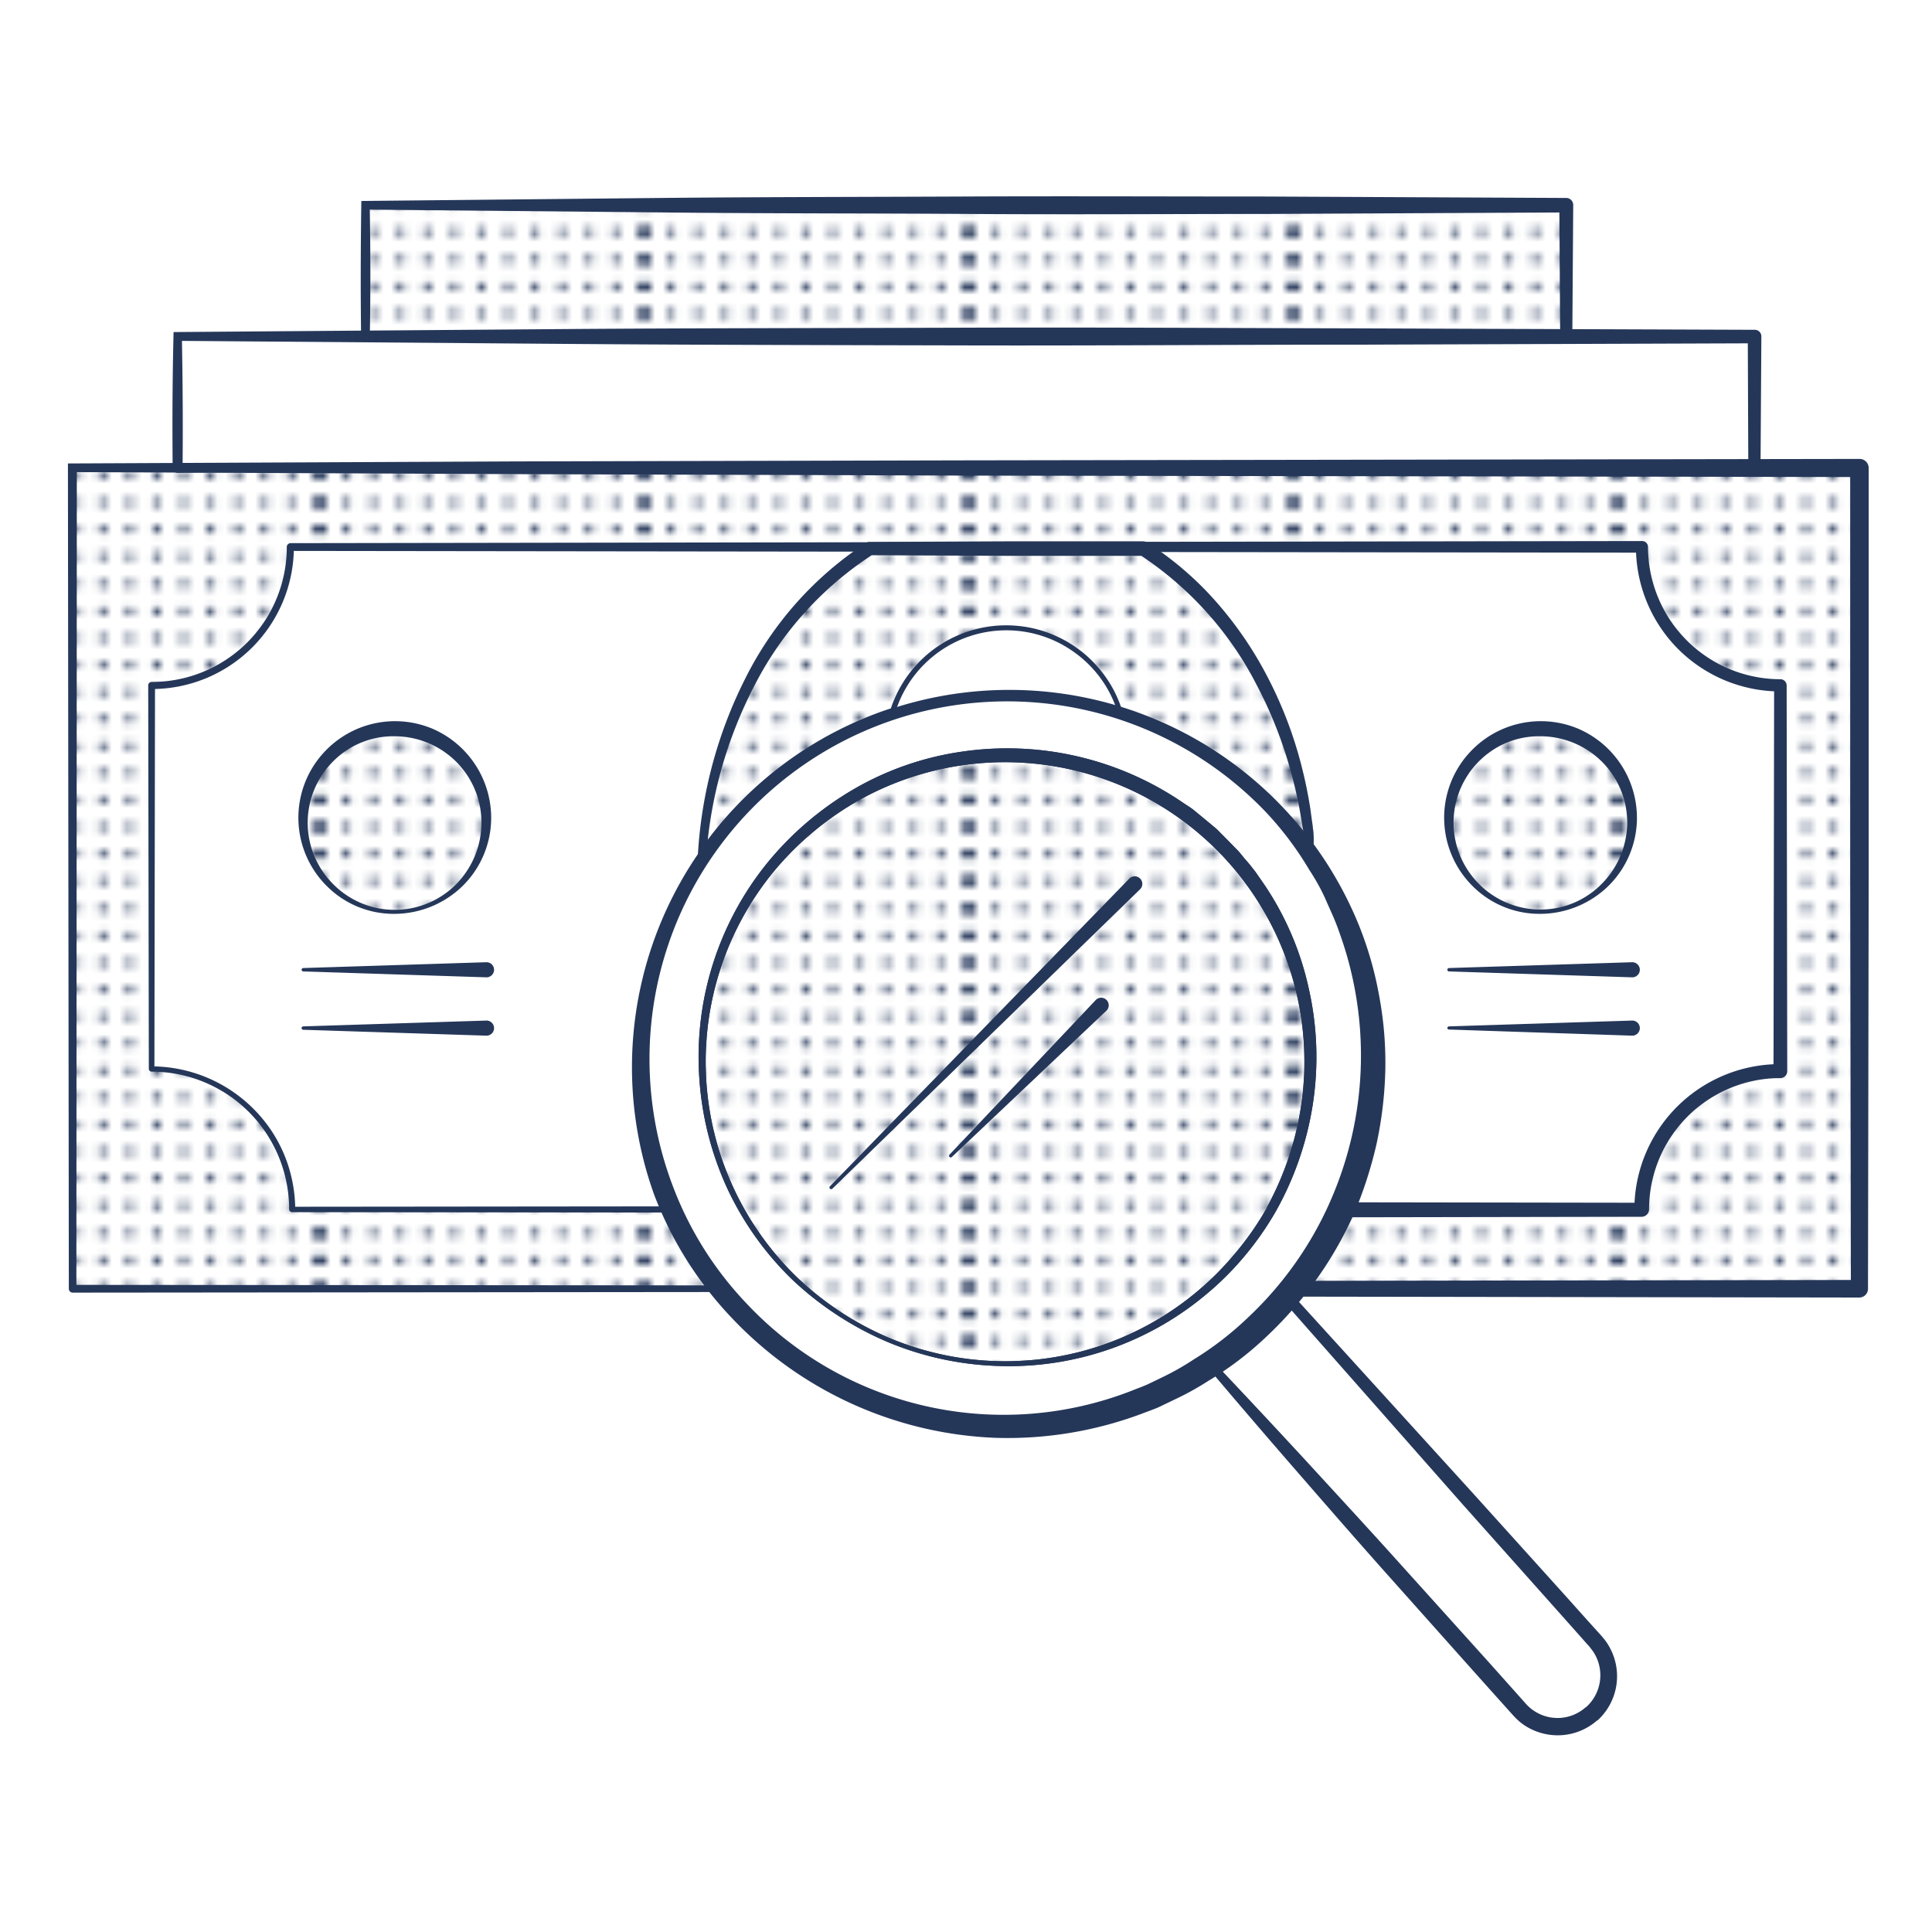 <svg id="Layer_1" data-name="Layer 1" xmlns="http://www.w3.org/2000/svg" xmlns:xlink="http://www.w3.org/1999/xlink" viewBox="0 0 256 256"><defs><style>.cls-1{fill:none;}.cls-2{fill:#253759;}.cls-3{clip-path:url(#clip-path);}.cls-4{clip-path:url(#clip-path-2);}.cls-5{fill:url(#New_Pattern_Swatch_1);}</style><clipPath id="clip-path"><rect class="cls-1" x="42.85" width="43" height="43"/></clipPath><clipPath id="clip-path-2"><rect class="cls-1" x="-0.05" width="43" height="43"/></clipPath><pattern id="New_Pattern_Swatch_1" data-name="New Pattern Swatch 1" width="42.9" height="43" patternTransform="translate(-0.69 376.56)" patternUnits="userSpaceOnUse" viewBox="0 0 42.9 43"><rect class="cls-1" width="42.9" height="43"/><circle class="cls-2" cx="42.91" cy="1.85" r="0.57"/><circle class="cls-2" cx="42.91" cy="5.42" r="0.57"/><circle class="cls-2" cx="42.91" cy="8.99" r="0.57"/><circle class="cls-2" cx="42.91" cy="12.57" r="0.57"/><circle class="cls-2" cx="42.91" cy="16.14" r="0.57"/><circle class="cls-2" cx="42.91" cy="19.71" r="0.57"/><circle class="cls-2" cx="42.91" cy="23.29" r="0.57"/><circle class="cls-2" cx="42.91" cy="26.86" r="0.57"/><circle class="cls-2" cx="42.91" cy="30.43" r="0.57"/><circle class="cls-2" cx="42.91" cy="34.01" r="0.57"/><circle class="cls-2" cx="42.91" cy="37.58" r="0.57"/><circle class="cls-2" cx="42.91" cy="41.15" r="0.57"/><circle class="cls-2" cx="42.89" cy="1.85" r="0.57"/><circle class="cls-2" cx="42.89" cy="5.42" r="0.57"/><circle class="cls-2" cx="42.89" cy="8.99" r="0.57"/><circle class="cls-2" cx="42.89" cy="12.57" r="0.57"/><circle class="cls-2" cx="42.89" cy="16.14" r="0.57"/><circle class="cls-2" cx="42.89" cy="19.71" r="0.57"/><circle class="cls-2" cx="42.89" cy="23.29" r="0.57"/><circle class="cls-2" cx="42.89" cy="26.86" r="0.57"/><circle class="cls-2" cx="42.89" cy="30.43" r="0.57"/><circle class="cls-2" cx="42.89" cy="34.01" r="0.57"/><circle class="cls-2" cx="42.89" cy="37.58" r="0.57"/><circle class="cls-2" cx="42.89" cy="41.15" r="0.57"/><g class="cls-3"><circle class="cls-2" cx="42.81" cy="1.85" r="0.57"/><circle class="cls-2" cx="42.81" cy="5.42" r="0.57"/><circle class="cls-2" cx="42.81" cy="8.99" r="0.57"/><circle class="cls-2" cx="42.81" cy="12.57" r="0.57"/><circle class="cls-2" cx="42.81" cy="16.14" r="0.57"/><circle class="cls-2" cx="42.81" cy="19.71" r="0.57"/><circle class="cls-2" cx="42.81" cy="23.29" r="0.57"/><circle class="cls-2" cx="42.81" cy="26.86" r="0.57"/><circle class="cls-2" cx="42.81" cy="30.43" r="0.57"/><circle class="cls-2" cx="42.81" cy="34.01" r="0.57"/><circle class="cls-2" cx="42.81" cy="37.58" r="0.57"/><circle class="cls-2" cx="42.81" cy="41.15" r="0.57"/><circle class="cls-2" cx="42.79" cy="1.85" r="0.57"/><circle class="cls-2" cx="42.79" cy="5.42" r="0.57"/><circle class="cls-2" cx="42.79" cy="8.99" r="0.57"/><circle class="cls-2" cx="42.79" cy="12.57" r="0.57"/><circle class="cls-2" cx="42.79" cy="16.14" r="0.57"/><circle class="cls-2" cx="42.79" cy="19.71" r="0.57"/><circle class="cls-2" cx="42.79" cy="23.29" r="0.57"/><circle class="cls-2" cx="42.79" cy="26.86" r="0.57"/><circle class="cls-2" cx="42.79" cy="30.43" r="0.57"/><circle class="cls-2" cx="42.79" cy="34.01" r="0.57"/><circle class="cls-2" cx="42.79" cy="37.58" r="0.57"/><circle class="cls-2" cx="42.79" cy="41.15" r="0.57"/></g><circle class="cls-2" cx="42.91" cy="1.85" r="0.57"/><circle class="cls-2" cx="42.91" cy="5.42" r="0.57"/><circle class="cls-2" cx="42.91" cy="8.99" r="0.57"/><circle class="cls-2" cx="42.91" cy="12.57" r="0.57"/><circle class="cls-2" cx="42.91" cy="16.14" r="0.57"/><circle class="cls-2" cx="42.91" cy="19.71" r="0.57"/><circle class="cls-2" cx="42.91" cy="23.29" r="0.57"/><circle class="cls-2" cx="42.91" cy="26.86" r="0.57"/><circle class="cls-2" cx="42.91" cy="30.43" r="0.57"/><circle class="cls-2" cx="42.91" cy="34.01" r="0.57"/><circle class="cls-2" cx="42.91" cy="37.58" r="0.57"/><circle class="cls-2" cx="42.91" cy="41.15" r="0.57"/><circle class="cls-2" cx="0.01" cy="1.85" r="0.57"/><circle class="cls-2" cx="3.59" cy="1.85" r="0.57"/><circle class="cls-2" cx="7.16" cy="1.85" r="0.57"/><circle class="cls-2" cx="10.73" cy="1.85" r="0.57"/><circle class="cls-2" cx="0.01" cy="5.42" r="0.57"/><circle class="cls-2" cx="3.59" cy="5.42" r="0.57"/><circle class="cls-2" cx="7.16" cy="5.42" r="0.57"/><circle class="cls-2" cx="10.73" cy="5.42" r="0.57"/><circle class="cls-2" cx="0.01" cy="8.99" r="0.57"/><circle class="cls-2" cx="3.59" cy="8.99" r="0.57"/><circle class="cls-2" cx="7.16" cy="8.99" r="0.57"/><circle class="cls-2" cx="10.73" cy="8.99" r="0.57"/><circle class="cls-2" cx="0.01" cy="12.57" r="0.57"/><circle class="cls-2" cx="3.59" cy="12.57" r="0.57"/><circle class="cls-2" cx="7.16" cy="12.57" r="0.57"/><circle class="cls-2" cx="10.73" cy="12.57" r="0.57"/><circle class="cls-2" cx="0.01" cy="16.14" r="0.57"/><circle class="cls-2" cx="3.59" cy="16.14" r="0.57"/><circle class="cls-2" cx="7.16" cy="16.14" r="0.57"/><circle class="cls-2" cx="10.73" cy="16.14" r="0.57"/><circle class="cls-2" cx="0.01" cy="19.71" r="0.57"/><circle class="cls-2" cx="3.59" cy="19.71" r="0.57"/><circle class="cls-2" cx="7.16" cy="19.71" r="0.57"/><circle class="cls-2" cx="10.73" cy="19.71" r="0.57"/><circle class="cls-2" cx="14.3" cy="1.85" r="0.57"/><circle class="cls-2" cx="17.88" cy="1.85" r="0.57"/><circle class="cls-2" cx="21.45" cy="1.85" r="0.57"/><circle class="cls-2" cx="25.02" cy="1.85" r="0.57"/><circle class="cls-2" cx="28.6" cy="1.85" r="0.57"/><circle class="cls-2" cx="14.3" cy="5.42" r="0.57"/><circle class="cls-2" cx="17.88" cy="5.42" r="0.57"/><circle class="cls-2" cx="21.45" cy="5.42" r="0.57"/><circle class="cls-2" cx="25.02" cy="5.42" r="0.57"/><circle class="cls-2" cx="28.6" cy="5.42" r="0.57"/><circle class="cls-2" cx="14.3" cy="8.99" r="0.57"/><circle class="cls-2" cx="17.88" cy="8.99" r="0.57"/><circle class="cls-2" cx="21.45" cy="8.99" r="0.57"/><circle class="cls-2" cx="25.02" cy="8.99" r="0.57"/><circle class="cls-2" cx="28.6" cy="8.99" r="0.57"/><circle class="cls-2" cx="14.3" cy="12.57" r="0.57"/><circle class="cls-2" cx="17.88" cy="12.57" r="0.57"/><circle class="cls-2" cx="21.45" cy="12.57" r="0.57"/><circle class="cls-2" cx="25.02" cy="12.57" r="0.57"/><circle class="cls-2" cx="28.6" cy="12.57" r="0.57"/><circle class="cls-2" cx="14.3" cy="16.14" r="0.57"/><circle class="cls-2" cx="17.88" cy="16.14" r="0.57"/><circle class="cls-2" cx="21.45" cy="16.14" r="0.57"/><circle class="cls-2" cx="25.02" cy="16.14" r="0.57"/><circle class="cls-2" cx="28.6" cy="16.14" r="0.57"/><circle class="cls-2" cx="14.3" cy="19.71" r="0.57"/><circle class="cls-2" cx="17.88" cy="19.71" r="0.57"/><circle class="cls-2" cx="21.45" cy="19.71" r="0.57"/><circle class="cls-2" cx="25.02" cy="19.71" r="0.57"/><circle class="cls-2" cx="28.6" cy="19.71" r="0.57"/><circle class="cls-2" cx="32.17" cy="1.85" r="0.57"/><circle class="cls-2" cx="35.74" cy="1.85" r="0.57"/><circle class="cls-2" cx="39.31" cy="1.85" r="0.57"/><circle class="cls-2" cx="42.89" cy="1.85" r="0.57"/><circle class="cls-2" cx="32.17" cy="5.42" r="0.57"/><circle class="cls-2" cx="35.74" cy="5.42" r="0.57"/><circle class="cls-2" cx="39.31" cy="5.42" r="0.57"/><circle class="cls-2" cx="42.89" cy="5.42" r="0.57"/><circle class="cls-2" cx="32.17" cy="8.99" r="0.57"/><circle class="cls-2" cx="35.74" cy="8.99" r="0.57"/><circle class="cls-2" cx="39.31" cy="8.99" r="0.57"/><circle class="cls-2" cx="42.89" cy="8.99" r="0.57"/><circle class="cls-2" cx="32.17" cy="12.57" r="0.57"/><circle class="cls-2" cx="35.74" cy="12.57" r="0.57"/><circle class="cls-2" cx="39.31" cy="12.57" r="0.57"/><circle class="cls-2" cx="42.89" cy="12.57" r="0.57"/><circle class="cls-2" cx="32.17" cy="16.14" r="0.57"/><circle class="cls-2" cx="35.74" cy="16.14" r="0.57"/><circle class="cls-2" cx="39.31" cy="16.14" r="0.57"/><circle class="cls-2" cx="42.89" cy="16.14" r="0.57"/><circle class="cls-2" cx="32.17" cy="19.71" r="0.57"/><circle class="cls-2" cx="35.74" cy="19.71" r="0.57"/><circle class="cls-2" cx="39.31" cy="19.71" r="0.57"/><circle class="cls-2" cx="42.89" cy="19.71" r="0.57"/><circle class="cls-2" cx="0.01" cy="23.29" r="0.57"/><circle class="cls-2" cx="3.59" cy="23.29" r="0.57"/><circle class="cls-2" cx="7.16" cy="23.29" r="0.57"/><circle class="cls-2" cx="10.73" cy="23.29" r="0.57"/><circle class="cls-2" cx="0.01" cy="26.86" r="0.57"/><circle class="cls-2" cx="3.59" cy="26.86" r="0.57"/><circle class="cls-2" cx="7.16" cy="26.86" r="0.57"/><circle class="cls-2" cx="10.73" cy="26.86" r="0.57"/><circle class="cls-2" cx="0.01" cy="30.43" r="0.57"/><circle class="cls-2" cx="3.59" cy="30.43" r="0.57"/><circle class="cls-2" cx="7.16" cy="30.43" r="0.57"/><circle class="cls-2" cx="10.73" cy="30.43" r="0.57"/><circle class="cls-2" cx="0.01" cy="34.01" r="0.57"/><circle class="cls-2" cx="3.59" cy="34.01" r="0.57"/><circle class="cls-2" cx="7.16" cy="34.01" r="0.57"/><circle class="cls-2" cx="10.73" cy="34.01" r="0.57"/><circle class="cls-2" cx="0.01" cy="37.58" r="0.57"/><circle class="cls-2" cx="3.59" cy="37.58" r="0.57"/><circle class="cls-2" cx="7.16" cy="37.58" r="0.57"/><circle class="cls-2" cx="10.73" cy="37.58" r="0.57"/><circle class="cls-2" cx="0.01" cy="41.15" r="0.57"/><circle class="cls-2" cx="3.59" cy="41.15" r="0.57"/><circle class="cls-2" cx="7.16" cy="41.15" r="0.57"/><circle class="cls-2" cx="10.73" cy="41.15" r="0.57"/><circle class="cls-2" cx="14.3" cy="23.29" r="0.57"/><circle class="cls-2" cx="17.88" cy="23.29" r="0.57"/><circle class="cls-2" cx="21.45" cy="23.29" r="0.57"/><circle class="cls-2" cx="25.02" cy="23.29" r="0.57"/><circle class="cls-2" cx="28.6" cy="23.29" r="0.57"/><circle class="cls-2" cx="14.3" cy="26.86" r="0.57"/><circle class="cls-2" cx="17.88" cy="26.86" r="0.57"/><circle class="cls-2" cx="21.45" cy="26.86" r="0.57"/><circle class="cls-2" cx="25.02" cy="26.86" r="0.57"/><circle class="cls-2" cx="28.6" cy="26.86" r="0.57"/><circle class="cls-2" cx="14.3" cy="30.43" r="0.57"/><circle class="cls-2" cx="17.88" cy="30.43" r="0.57"/><circle class="cls-2" cx="21.45" cy="30.43" r="0.57"/><circle class="cls-2" cx="25.02" cy="30.43" r="0.57"/><circle class="cls-2" cx="28.6" cy="30.43" r="0.57"/><circle class="cls-2" cx="14.3" cy="34.01" r="0.57"/><circle class="cls-2" cx="17.88" cy="34.01" r="0.57"/><circle class="cls-2" cx="21.45" cy="34.01" r="0.57"/><circle class="cls-2" cx="25.02" cy="34.01" r="0.57"/><circle class="cls-2" cx="28.6" cy="34.01" r="0.57"/><circle class="cls-2" cx="14.3" cy="37.58" r="0.57"/><circle class="cls-2" cx="17.88" cy="37.58" r="0.57"/><circle class="cls-2" cx="21.45" cy="37.58" r="0.57"/><circle class="cls-2" cx="25.02" cy="37.58" r="0.57"/><circle class="cls-2" cx="28.6" cy="37.58" r="0.57"/><circle class="cls-2" cx="14.3" cy="41.15" r="0.57"/><circle class="cls-2" cx="17.88" cy="41.15" r="0.57"/><circle class="cls-2" cx="21.45" cy="41.15" r="0.57"/><circle class="cls-2" cx="25.02" cy="41.15" r="0.57"/><circle class="cls-2" cx="28.6" cy="41.15" r="0.57"/><circle class="cls-2" cx="32.17" cy="23.29" r="0.57"/><circle class="cls-2" cx="35.74" cy="23.29" r="0.57"/><circle class="cls-2" cx="39.31" cy="23.29" r="0.57"/><circle class="cls-2" cx="42.89" cy="23.29" r="0.57"/><circle class="cls-2" cx="32.17" cy="26.86" r="0.57"/><circle class="cls-2" cx="35.74" cy="26.86" r="0.57"/><circle class="cls-2" cx="39.31" cy="26.86" r="0.57"/><circle class="cls-2" cx="42.89" cy="26.86" r="0.57"/><circle class="cls-2" cx="32.17" cy="30.43" r="0.57"/><circle class="cls-2" cx="35.74" cy="30.43" r="0.57"/><circle class="cls-2" cx="39.31" cy="30.43" r="0.57"/><circle class="cls-2" cx="42.89" cy="30.43" r="0.57"/><circle class="cls-2" cx="32.17" cy="34.01" r="0.57"/><circle class="cls-2" cx="35.74" cy="34.01" r="0.57"/><circle class="cls-2" cx="39.31" cy="34.01" r="0.57"/><circle class="cls-2" cx="42.89" cy="34.01" r="0.57"/><circle class="cls-2" cx="32.17" cy="37.58" r="0.57"/><circle class="cls-2" cx="35.74" cy="37.58" r="0.57"/><circle class="cls-2" cx="39.31" cy="37.58" r="0.57"/><circle class="cls-2" cx="42.89" cy="37.58" r="0.57"/><circle class="cls-2" cx="32.17" cy="41.15" r="0.57"/><circle class="cls-2" cx="35.74" cy="41.15" r="0.57"/><circle class="cls-2" cx="39.31" cy="41.15" r="0.57"/><circle class="cls-2" cx="42.89" cy="41.15" r="0.57"/><circle class="cls-2" cx="-0.01" cy="1.85" r="0.57"/><circle class="cls-2" cx="-0.01" cy="5.42" r="0.57"/><circle class="cls-2" cx="-0.01" cy="8.99" r="0.57"/><circle class="cls-2" cx="-0.01" cy="12.57" r="0.57"/><circle class="cls-2" cx="-0.01" cy="16.14" r="0.57"/><circle class="cls-2" cx="-0.01" cy="19.71" r="0.57"/><circle class="cls-2" cx="-0.01" cy="23.29" r="0.57"/><circle class="cls-2" cx="-0.01" cy="26.86" r="0.57"/><circle class="cls-2" cx="-0.01" cy="30.43" r="0.57"/><circle class="cls-2" cx="-0.01" cy="34.01" r="0.57"/><circle class="cls-2" cx="-0.01" cy="37.58" r="0.57"/><circle class="cls-2" cx="-0.01" cy="41.15" r="0.57"/><g class="cls-4"><circle class="cls-2" cx="-0.09" cy="1.85" r="0.57"/><circle class="cls-2" cx="-0.09" cy="5.42" r="0.57"/><circle class="cls-2" cx="-0.09" cy="8.99" r="0.57"/><circle class="cls-2" cx="-0.09" cy="12.57" r="0.57"/><circle class="cls-2" cx="-0.09" cy="16.14" r="0.57"/><circle class="cls-2" cx="-0.09" cy="19.71" r="0.57"/><circle class="cls-2" cx="-0.09" cy="23.29" r="0.57"/><circle class="cls-2" cx="-0.09" cy="26.86" r="0.57"/><circle class="cls-2" cx="-0.09" cy="30.43" r="0.57"/><circle class="cls-2" cx="-0.09" cy="34.01" r="0.57"/><circle class="cls-2" cx="-0.09" cy="37.58" r="0.57"/><circle class="cls-2" cx="-0.09" cy="41.15" r="0.57"/><circle class="cls-2" cx="-0.11" cy="1.85" r="0.57"/><circle class="cls-2" cx="-0.11" cy="5.42" r="0.57"/><circle class="cls-2" cx="-0.11" cy="8.99" r="0.57"/><circle class="cls-2" cx="-0.11" cy="12.57" r="0.57"/><circle class="cls-2" cx="-0.11" cy="16.14" r="0.57"/><circle class="cls-2" cx="-0.11" cy="19.71" r="0.57"/><circle class="cls-2" cx="-0.11" cy="23.29" r="0.57"/><circle class="cls-2" cx="-0.11" cy="26.86" r="0.57"/><circle class="cls-2" cx="-0.11" cy="30.43" r="0.57"/><circle class="cls-2" cx="-0.11" cy="34.01" r="0.57"/><circle class="cls-2" cx="-0.11" cy="37.58" r="0.57"/><circle class="cls-2" cx="-0.11" cy="41.15" r="0.57"/></g><circle class="cls-2" cx="0.01" cy="1.85" r="0.57"/><circle class="cls-2" cx="0.01" cy="5.42" r="0.57"/><circle class="cls-2" cx="0.01" cy="8.99" r="0.57"/><circle class="cls-2" cx="0.01" cy="12.57" r="0.57"/><circle class="cls-2" cx="0.01" cy="16.14" r="0.57"/><circle class="cls-2" cx="0.01" cy="19.71" r="0.57"/><circle class="cls-2" cx="0.01" cy="23.29" r="0.57"/><circle class="cls-2" cx="0.01" cy="26.86" r="0.57"/><circle class="cls-2" cx="0.01" cy="30.43" r="0.57"/><circle class="cls-2" cx="0.01" cy="34.01" r="0.57"/><circle class="cls-2" cx="0.01" cy="37.58" r="0.57"/><circle class="cls-2" cx="0.01" cy="41.15" r="0.57"/><circle class="cls-2" cx="-0.01" cy="1.85" r="0.57"/><circle class="cls-2" cx="-0.01" cy="5.42" r="0.57"/><circle class="cls-2" cx="-0.01" cy="8.99" r="0.57"/><circle class="cls-2" cx="-0.01" cy="12.57" r="0.57"/><circle class="cls-2" cx="-0.01" cy="16.14" r="0.57"/><circle class="cls-2" cx="-0.01" cy="19.71" r="0.57"/><circle class="cls-2" cx="-0.01" cy="23.29" r="0.57"/><circle class="cls-2" cx="-0.01" cy="26.86" r="0.57"/><circle class="cls-2" cx="-0.01" cy="30.43" r="0.57"/><circle class="cls-2" cx="-0.01" cy="34.01" r="0.57"/><circle class="cls-2" cx="-0.01" cy="37.58" r="0.57"/><circle class="cls-2" cx="-0.01" cy="41.15" r="0.57"/></pattern></defs><title>10-free-finance-icon</title><path class="cls-5" d="M9.61,62V170.76H95.39A48.15,48.15,0,0,1,89,160.28H38.74a18.64,18.64,0,0,0-18.65-18.64V90.82A18.35,18.35,0,0,0,38.45,72.47h179.1a18.35,18.35,0,0,0,18.36,18.35v51.12a18.36,18.36,0,0,0-18.36,18.34H177.72a48.56,48.56,0,0,1-6.41,10.48h75.08V62Z"/><path class="cls-2" d="M10.18,62.56l-.06,108.2-.51-.51,85.78.07L95,171a48.83,48.83,0,0,1-6.46-10.59l.39.26-50.23-.05a.4.4,0,0,1-.39-.38h0A18.23,18.23,0,0,0,20.09,142a.38.38,0,0,1-.37-.37l-.08-50.82a.45.45,0,0,1,.45-.45h0A17.87,17.87,0,0,0,38,72.47a.51.51,0,0,1,.49-.5h0l179.1-.28a.78.78,0,0,1,.78.78h0A17.55,17.55,0,0,0,235.91,90a.83.83,0,0,1,.83.82h0l.08,51.12a.91.91,0,0,1-.91.91h0a17.41,17.41,0,0,0-17.4,17.43,1,1,0,0,1-.95.95h0l-39.83.07.93-.61a49.31,49.31,0,0,1-6.52,10.72l-.82-1.69,75.08-.12-1.15,1.16-.09-54.39,0-54.38,1.22,1.22-118-.19-59.05-.19ZM9,61.41l59.2-.27L127.57,61l118.82-.19A1.2,1.2,0,0,1,247.61,62h0l0,54.38-.09,54.39a1.16,1.16,0,0,1-1.16,1.16l-75.08-.12a1,1,0,0,1-1-1,1.07,1.07,0,0,1,.23-.65,47.27,47.27,0,0,0,6.29-10.25,1,1,0,0,1,.93-.6l39.83.06-1,1A19.3,19.3,0,0,1,235.91,141l-.91.91.08-51.12.83.83A19.18,19.18,0,0,1,222.36,86a19.19,19.19,0,0,1-5.59-13.55l.78.78L38.45,73l.49-.5a18.83,18.83,0,0,1-18.85,18.8l.45-.45-.08,50.82-.37-.37a19.13,19.13,0,0,1,13.44,5.57A18.75,18.75,0,0,1,37.66,153a19.15,19.15,0,0,1,1.46,7.28l-.38-.38L89,159.85a.45.45,0,0,1,.39.25,47.14,47.14,0,0,0,6.37,10.39.43.43,0,0,1-.07.61.41.41,0,0,1-.27.1l-85.78.08a.52.52,0,0,1-.52-.52h0Z"/><path class="cls-2" d="M24.11,45.17c.1,5.63.14,11.17.08,16.82l-.66-.66c8.71.1,17.41.14,26.12.17l26.12.1H128l104.47-.41-.81.81-.07-17.39.88.88-52,.18c-17.34,0-34.63.14-52,.1s-34.65-.06-52-.19ZM23,44l52.14-.4c17.42-.13,34.94-.12,52.42-.18s35,.05,52.51.09l52.44.19h0a.87.87,0,0,1,.88.88h0L233.28,62h0a.81.81,0,0,1-.81.81L128,62.38H75.77l-26.12.1q-13.07,0-26.12.17a.63.63,0,0,1-.65-.64h0C22.82,56,22.85,50,23,44Z"/><path class="cls-5" d="M48.46,27.2V44.6H207.54V27.2Z"/><path class="cls-2" d="M49,27.78c.09,5.61.11,11.16,0,16.82L48.46,44c6.63.09,13.25.09,19.88.14l19.89.08c13.26,0,26.51.06,39.77,0l39.77-.15,39.77-.27-.81.82-.11-17.4.92.93-39.55.2c-13.18,0-26.32.09-39.51,0s-26.34-.05-39.59-.19Zm-1.15-1.15,39.69-.4c13.26-.13,26.63-.13,40-.19s26.7,0,40,0l40,.19h0a.93.93,0,0,1,.92.93h0l-.12,17.4h0a.8.8,0,0,1-.81.8l-39.77-.27L128,45c-13.26-.07-26.51,0-39.77,0l-19.89.08c-6.63,0-13.25,0-19.88.14a.59.59,0,0,1-.61-.59h0C47.77,38.66,47.79,32.61,47.88,26.63Z"/><circle class="cls-5" cx="52.31" cy="108.68" r="12.12"/><path class="cls-2" d="M65.08,108.68a12.69,12.69,0,0,1-3.92,8.85,13,13,0,0,1-8.85,3.56,12.52,12.52,0,0,1-8.87-3.55,12.76,12.76,0,0,1-.32-18.05,12.8,12.8,0,0,1,14.21-2.92,12.87,12.87,0,0,1,7.75,12.11Zm-1.29,0a11.39,11.39,0,0,0-3.54-7.94,11.58,11.58,0,0,0-7.94-3.18,11.22,11.22,0,0,0-8,3.16A11.49,11.49,0,0,0,44,117a11.46,11.46,0,0,0,12.8,2.64A11.44,11.44,0,0,0,60.6,117,11.62,11.62,0,0,0,63.79,108.68Z"/><path class="cls-2" d="M40.18,128.27l24.25-.77a1,1,0,0,1,.07,2h-.07l-24.25-.78a.23.23,0,0,1-.22-.23A.24.24,0,0,1,40.18,128.27Z"/><path class="cls-2" d="M40.18,136l24.25-.77a1,1,0,0,1,.07,2h-.07l-24.25-.78a.22.22,0,0,1-.22-.23A.24.24,0,0,1,40.18,136Z"/><circle class="cls-5" cx="204.13" cy="108.68" r="12.12"/><path class="cls-2" d="M216.9,108.68a12.69,12.69,0,0,1-3.92,8.85,13,13,0,0,1-8.85,3.56,12.52,12.52,0,0,1-8.87-3.55,12.76,12.76,0,0,1-.32-18.05,12.8,12.8,0,0,1,14.21-2.92,12.87,12.87,0,0,1,7.75,12.11Zm-1.29,0a11.39,11.39,0,0,0-3.54-7.94,11.58,11.58,0,0,0-7.94-3.18,11.2,11.2,0,0,0-8,3.16,11.49,11.49,0,0,0-.32,16.24,11.46,11.46,0,0,0,12.8,2.64,11.44,11.44,0,0,0,3.77-2.63A11.62,11.62,0,0,0,215.61,108.68Z"/><path class="cls-2" d="M192,128.27l24.25-.77a1,1,0,0,1,.07,2h-.07L192,128.72a.23.23,0,0,1-.22-.23A.24.24,0,0,1,192,128.27Z"/><path class="cls-2" d="M192,136l24.25-.77a1,1,0,0,1,.07,2h-.07L192,136.42a.22.22,0,0,1-.22-.23A.24.24,0,0,1,192,136Z"/><path class="cls-2" d="M169,160.6a40.9,40.9,0,0,1-3.94,5.66c-.73.88-1.5,1.74-2.31,2.56s-1.62,1.59-2.55,2.37l0,0A40.66,40.66,0,0,1,132.33,181a41.32,41.32,0,0,1-14.67-3.16,42.91,42.91,0,0,1-12.58-8.19,40.84,40.84,0,0,1-8.74-12.24,41.45,41.45,0,0,1-3.68-14.6,40.81,40.81,0,0,1,8.9-28.33,42.18,42.18,0,0,1,11.52-9.88,39.7,39.7,0,0,1,14.37-5,41.28,41.28,0,0,1,29.21,6.7c.52.37,1.09.68,1.58,1.09l1.48,1.22,1.48,1.23,1.35,1.36,1.34,1.37c.46.45.83,1,1.25,1.46s.82,1,1.21,1.49l1.09,1.57a39.75,39.75,0,0,1,6,14,41.08,41.08,0,0,1,.52,15.19A42.19,42.19,0,0,1,169,160.6Zm-1.12-.64a40.59,40.59,0,0,0,4.59-13.9A39.67,39.67,0,0,0,113.88,106a40.82,40.82,0,0,0-11.25,9.35,39.75,39.75,0,0,0,2.9,53.82,40.63,40.63,0,0,0,12.35,8.13,39.69,39.69,0,0,0,29,.64,39.55,39.55,0,0,0,12.63-7.57l0,0c.79-.69,1.62-1.5,2.38-2.3s1.51-1.65,2.21-2.52A39,39,0,0,0,167.89,160Z"/><path class="cls-2" d="M179.34,161a50.83,50.83,0,0,1-11.41,16,44.32,44.32,0,0,1-7.86,6,37.76,37.76,0,0,1-4.31,2.39l-2.23,1.07c-.75.33-1.53.59-2.3.89a50.8,50.8,0,0,1-19.33,3.17A50.79,50.79,0,0,1,97,174.67a48.78,48.78,0,0,1-10.37-16.5,50,50,0,0,1,93.43-35.58,47.39,47.39,0,0,1,2.7,9.44,48,48,0,0,1,.8,9.8,52,52,0,0,1-1.17,9.79A55.42,55.42,0,0,1,179.34,161Zm-3.24-1.45a47.88,47.88,0,0,0,1.37-36c-.49-1.47-1.16-2.86-1.78-4.28s-1.39-2.77-2.24-4.07a43.49,43.49,0,0,0-5.57-7.44,47.39,47.39,0,0,0-78.72,49.42A46.07,46.07,0,0,0,99,172.8a46.7,46.7,0,0,0,51,11.46c.72-.29,1.44-.54,2.14-.86l2.07-1a35.28,35.28,0,0,0,4-2.29,42.5,42.5,0,0,0,7.26-5.63A47.2,47.2,0,0,0,176.1,159.56Z"/><path class="cls-5" d="M168.45,160.28a40.1,40.1,0,0,1-8.2,10.17c-.12.1-.24.22-.36.31a40.39,40.39,0,0,1-53.1,0,39.46,39.46,0,0,1-3.51-3.46,40.35,40.35,0,1,1,65.17-7Z"/><path class="cls-2" d="M169,160.6a40.9,40.9,0,0,1-3.94,5.66c-.73.88-1.5,1.74-2.31,2.56s-1.62,1.59-2.55,2.37l0,0A40.66,40.66,0,0,1,132.33,181a41.32,41.32,0,0,1-14.67-3.16,42.91,42.91,0,0,1-12.58-8.19,40.84,40.84,0,0,1-8.74-12.24,41.45,41.45,0,0,1-3.68-14.6,40.81,40.81,0,0,1,8.9-28.33,42.18,42.18,0,0,1,11.52-9.88,39.7,39.7,0,0,1,14.37-5,41.28,41.28,0,0,1,29.21,6.7c.52.37,1.09.68,1.58,1.09l1.48,1.22,1.48,1.23,1.35,1.36,1.34,1.37c.46.45.83,1,1.25,1.46s.82,1,1.21,1.49l1.09,1.57a39.75,39.75,0,0,1,6,14,41.08,41.08,0,0,1,.52,15.19A42.19,42.19,0,0,1,169,160.6Zm-1.12-.64a40.59,40.59,0,0,0,4.59-13.9A39.67,39.67,0,0,0,113.88,106a40.82,40.82,0,0,0-11.25,9.35,39.75,39.75,0,0,0,2.9,53.82,40.63,40.63,0,0,0,12.35,8.13,39.69,39.69,0,0,0,29,.64,39.55,39.55,0,0,0,12.63-7.57l0,0c.79-.69,1.62-1.5,2.38-2.3s1.51-1.65,2.21-2.52A39,39,0,0,0,167.89,160Z"/><path class="cls-2" d="M211.68,227.92a7.9,7.9,0,0,1-4.76,2,8,8,0,0,1-5-1.36,7.4,7.4,0,0,1-1-.83c-.16-.15-.31-.32-.45-.47l-.38-.42-1.5-1.67-3-3.35-12-13.45c-4-4.49-7.92-9-11.87-13.54s-7.85-9.09-11.73-13.68h0a.57.57,0,0,1,.07-.8l.05,0a47.83,47.83,0,0,0,9.85-9h0a.72.72,0,0,1,1-.1l.08.07h0l24.24,26.66,12.06,13.37,3,3.35,1.51,1.67.38.42.41.5a7.05,7.05,0,0,1,.7,1.1,7.91,7.91,0,0,1-1.69,9.6Zm-1.53-1.7a5.67,5.67,0,0,0,1.26-6.86,5.07,5.07,0,0,0-.51-.79l-.29-.38-.38-.42-1.49-1.68-3-3.37-12-13.46-23.81-27,1.09,0h0a49.31,49.31,0,0,1-10.35,9l.1-.84h0q6.19,6.54,12.3,13.16c4.06,4.43,8.14,8.84,12.15,13.3l12.06,13.38,3,3.36,1.5,1.68.37.42c.12.12.21.24.33.34a4.52,4.52,0,0,0,.72.59,5.6,5.6,0,0,0,6.91-.43Z"/><path class="cls-2" d="M109.93,157.23l39.71-40.81a1,1,0,1,1,1.44,1.4l0,0-40.81,39.71a.23.23,0,0,1-.32-.32Z"/><path class="cls-2" d="M125.81,153,145.2,132.5a1,1,0,0,1,1.42,0,1,1,0,0,1,0,1.41l0,0-20.49,19.39a.22.22,0,0,1-.32,0A.22.22,0,0,1,125.81,153Z"/><path class="cls-5" d="M173.66,113.2a47.58,47.58,0,0,0-4.07-5.24,48.5,48.5,0,0,0-21.23-13.83,15.77,15.77,0,0,0-30,0A48.89,48.89,0,0,0,93,113.18c1.24-17.77,9.94-32.89,22.17-40.52h36.28C163.73,80.3,172.43,95.43,173.66,113.2Z"/><path class="cls-2" d="M173.87,113.81a1.47,1.47,0,0,1-.66-.26,1.28,1.28,0,0,1-.26-.26l-.1-.15-.28-.41-.56-.82c-.39-.54-.79-1.07-1.19-1.59-.82-1-1.69-2.06-2.59-3a46.93,46.93,0,0,0-5.88-5.39,47.89,47.89,0,0,0-14.09-7.45.34.34,0,0,1-.2-.21,15.29,15.29,0,0,0-5.6-7.76,15.39,15.39,0,0,0-23.79,7.76.43.43,0,0,1-.22.22,48,48,0,0,0-25,19,.53.53,0,0,1-.73.15.52.52,0,0,1-.24-.48h0a59.39,59.39,0,0,1,6.25-23.21,46,46,0,0,1,16-18,.86.86,0,0,1,.46-.14h0l18.14-.08c6.05,0,12.09,0,18.14,0h0a1,1,0,0,1,.52.15,43.11,43.11,0,0,1,9.28,8,49.37,49.37,0,0,1,6.82,10.08,54.64,54.64,0,0,1,4.32,11.34,60.18,60.18,0,0,1,1.23,5.94l.2,1.5.11.75c0,.24.07.49.09.82a12.06,12.06,0,0,1,0,1.9Zm-.42-1.22a9.21,9.21,0,0,0-.47-1.27,4.22,4.22,0,0,1-.29-1.08c0-.18-.06-.42-.1-.67l-.12-.73-.24-1.46c-.37-1.94-.8-3.86-1.36-5.75a56.76,56.76,0,0,0-4.38-10.92A45.32,45.32,0,0,0,151,73.5l.52.15c-6.05,0-12.09,0-18.14,0l-18.14-.08.47-.13a45.09,45.09,0,0,0-15.63,17.19,58.09,58.09,0,0,0-6.48,22.61l-1-.33A49.8,49.8,0,0,1,118.23,93.8L118,94a16.11,16.11,0,0,1,30.65,0l-.2-.21a49.15,49.15,0,0,1,14.41,7.37,52.89,52.89,0,0,1,6.14,5.35c.94,1,1.86,2,2.72,3,.43.53.86,1.06,1.27,1.61l.6.82.3.42,0,.06a.22.22,0,0,0-.13-.06A.39.39,0,0,0,173.45,112.59Z"/></svg>